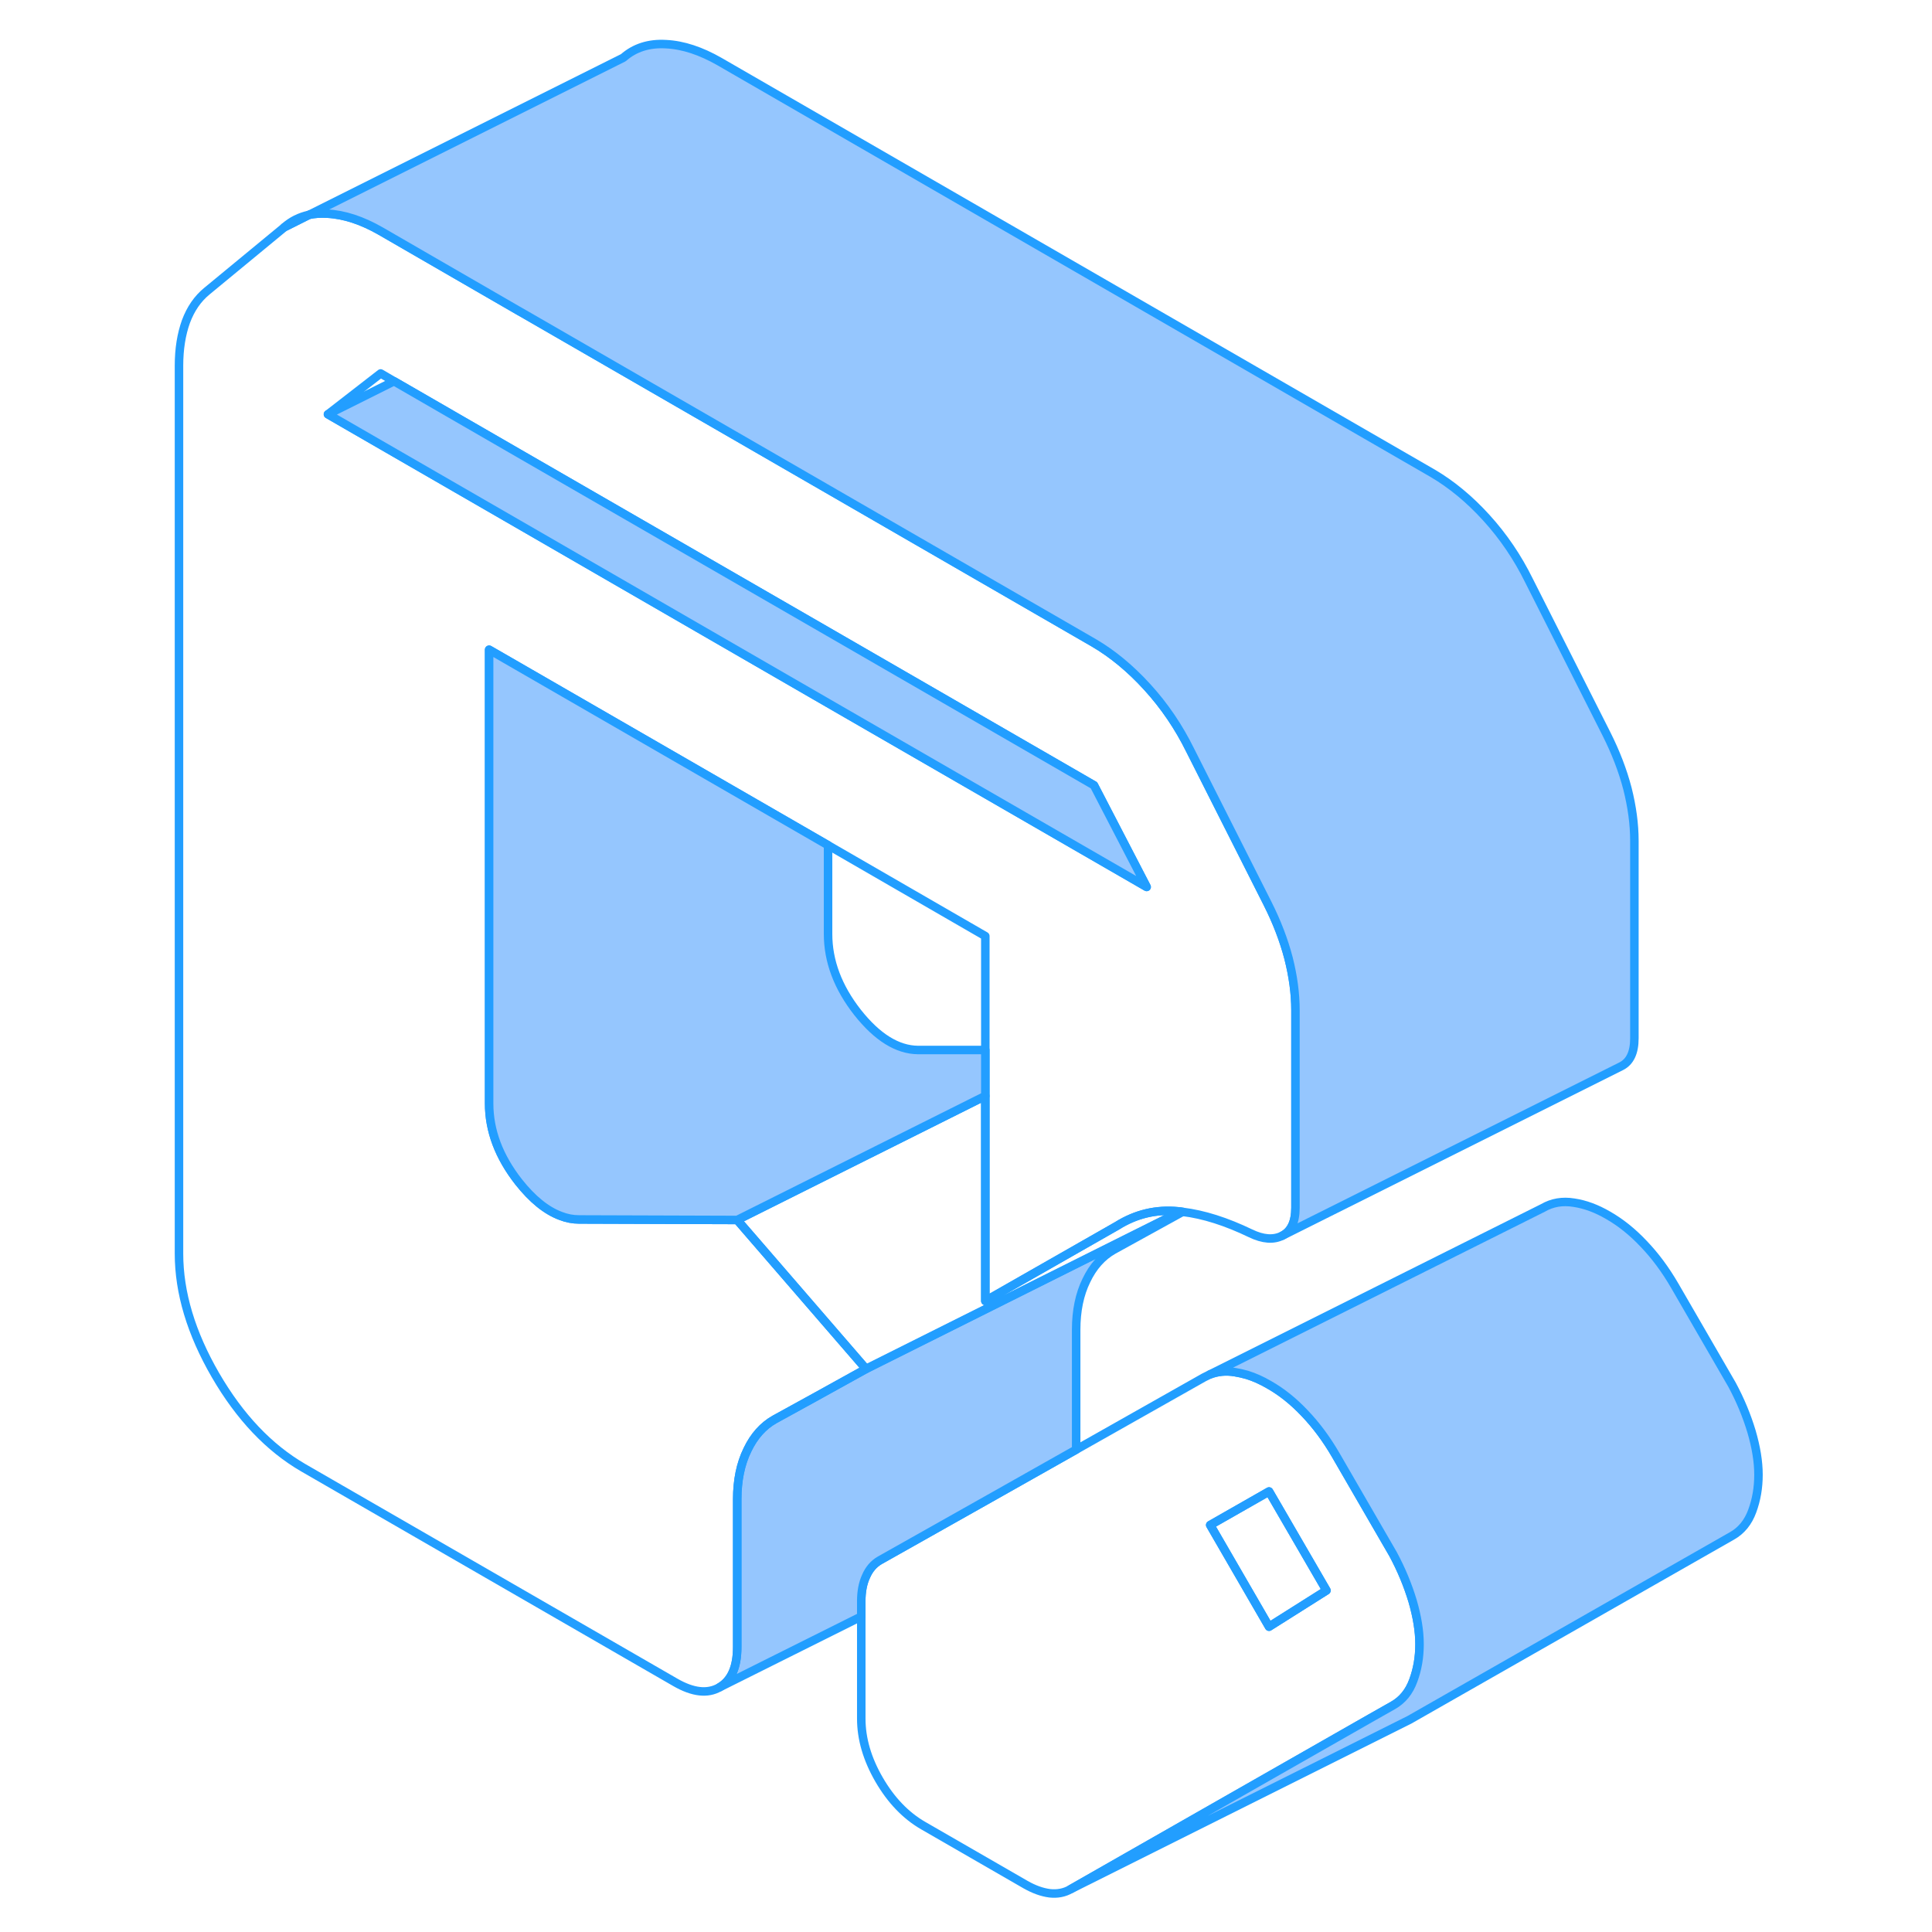 <svg width="48" height="48" viewBox="0 0 48 48" fill="none" xmlns="http://www.w3.org/2000/svg">
<g id="Frame">
<path id="Vector" d="M7.065 5.645L7.68 5.337C7.444 5.388 7.242 5.489 7.065 5.645Z" stroke="#229EFF" stroke-width="0.211" stroke-linecap="round" stroke-linejoin="round"/>
<path id="Vector_2" d="M31.529 37.055L30.067 37.889L31.529 40.415L32.956 39.514L31.529 37.055Z" stroke="#229EFF" stroke-width="0.211" stroke-linecap="round" stroke-linejoin="round"/>
<path id="Vector_3" d="M35.095 39.775C34.977 39.384 34.817 38.996 34.611 38.613L33.187 36.154C32.956 35.754 32.699 35.409 32.417 35.114C32.135 34.815 31.84 34.579 31.529 34.403C31.347 34.297 31.162 34.213 30.981 34.158C30.88 34.129 30.783 34.108 30.682 34.091C30.459 34.053 30.248 34.074 30.055 34.15L29.912 34.221L26.737 36.015L24.581 37.232L21.861 38.765C21.705 38.853 21.592 38.988 21.516 39.165C21.436 39.337 21.398 39.544 21.398 39.779V42.697C21.398 43.198 21.545 43.703 21.84 44.213C22.135 44.722 22.501 45.106 22.939 45.358L25.482 46.824C25.689 46.941 25.886 47.013 26.08 47.038C26.27 47.059 26.446 47.026 26.598 46.937L34.046 42.689L34.611 42.369C34.842 42.238 35.011 42.032 35.112 41.754C35.217 41.472 35.267 41.173 35.267 40.849C35.267 40.525 35.208 40.167 35.095 39.775ZM31.529 40.415L30.067 37.889L31.529 37.055L32.956 39.514L31.529 40.415Z" stroke="#229EFF" stroke-width="0.211" stroke-linecap="round" stroke-linejoin="round"/>
<path id="Vector_4" d="M29.381 30.108L27.663 31.055C27.381 31.215 27.154 31.468 26.99 31.813C26.821 32.158 26.737 32.567 26.737 33.038V36.015L24.581 37.232L21.861 38.764C21.706 38.853 21.592 38.988 21.516 39.164C21.436 39.337 21.398 39.544 21.398 39.779V40.162L17.874 41.922C18.169 41.754 18.316 41.421 18.316 40.92V37.249C18.316 36.777 18.4 36.369 18.569 36.023C18.733 35.678 18.96 35.426 19.242 35.266L20.232 34.722L21.516 34.011L29.331 30.104H29.335C29.335 30.104 29.364 30.104 29.381 30.108Z" fill="#95C6FE" stroke="#229EFF" stroke-width="0.211" stroke-linecap="round" stroke-linejoin="round"/>
<path id="Vector_5" d="M32.013 23.805C31.895 23.354 31.723 22.904 31.491 22.445L29.567 18.634C29.285 18.061 28.931 17.539 28.506 17.072C28.085 16.609 27.638 16.242 27.179 15.973L20.573 12.158L13.074 7.83L12.868 7.712L9.457 5.741C8.994 5.476 8.552 5.329 8.127 5.308C7.967 5.299 7.819 5.308 7.68 5.337L7.066 5.645L5.142 7.232C4.91 7.421 4.737 7.674 4.619 7.99C4.506 8.306 4.447 8.672 4.447 9.085V31.144C4.447 32.116 4.75 33.123 5.352 34.163C5.958 35.207 6.683 35.969 7.529 36.462L16.775 41.796C17.213 42.049 17.579 42.091 17.874 41.922C18.169 41.754 18.316 41.422 18.316 40.92V37.249C18.316 36.777 18.4 36.369 18.569 36.023C18.733 35.678 18.96 35.426 19.243 35.266L20.232 34.722L21.516 34.011L18.316 30.31L14.388 30.297C14.232 30.297 14.081 30.268 13.929 30.209C13.575 30.078 13.226 29.796 12.885 29.363C12.396 28.739 12.152 28.091 12.152 27.413V16.142L12.868 16.554L20.573 21L24.48 23.257V32.322L27.756 30.453C28.219 30.163 28.725 30.04 29.276 30.095C29.297 30.095 29.31 30.095 29.331 30.104H29.335C29.335 30.104 29.365 30.104 29.381 30.108C29.904 30.171 30.468 30.352 31.07 30.642C31.377 30.79 31.638 30.811 31.857 30.701C32.076 30.592 32.186 30.36 32.186 30.007V25.097C32.186 24.685 32.127 24.255 32.013 23.805ZM20.573 17.468L12.868 13.017L8.148 10.293L9.457 9.278L9.79 9.472L12.868 11.249L20.573 15.695L27.179 19.51L28.489 22.036L20.573 17.468Z" stroke="#229EFF" stroke-width="0.211" stroke-linecap="round" stroke-linejoin="round"/>
<path id="Vector_6" d="M28.488 22.036L20.573 17.468L12.867 13.017L8.147 10.293L9.79 9.472L12.867 11.249L20.573 15.695L27.179 19.51L28.488 22.036Z" fill="#95C6FE" stroke="#229EFF" stroke-width="0.211" stroke-linecap="round" stroke-linejoin="round"/>
<path id="Vector_7" d="M40.606 20.887V25.796C40.606 26.15 40.497 26.381 40.278 26.491L31.857 30.701C32.076 30.592 32.185 30.36 32.185 30.007V25.097C32.185 24.684 32.127 24.255 32.013 23.805C31.895 23.354 31.722 22.904 31.491 22.445L29.567 18.634C29.284 18.061 28.931 17.539 28.505 17.072C28.084 16.609 27.638 16.242 27.179 15.973L20.573 12.158L13.074 7.83L12.867 7.712L9.457 5.741C8.994 5.476 8.552 5.329 8.126 5.308C7.966 5.299 7.819 5.308 7.68 5.337L15.486 1.434C15.769 1.186 16.122 1.072 16.547 1.097C16.973 1.118 17.415 1.266 17.878 1.531L35.6 11.762C36.059 12.032 36.505 12.398 36.926 12.861C37.352 13.329 37.705 13.851 37.987 14.424L39.912 18.234C40.143 18.693 40.316 19.143 40.434 19.594C40.547 20.044 40.606 20.474 40.606 20.887Z" fill="#95C6FE" stroke="#229EFF" stroke-width="0.211" stroke-linecap="round" stroke-linejoin="round"/>
<path id="Vector_8" d="M43.689 36.638C43.689 36.962 43.638 37.261 43.533 37.544C43.432 37.821 43.263 38.028 43.032 38.158L35.019 42.727L26.598 46.937L34.047 42.689L34.611 42.369C34.842 42.238 35.011 42.032 35.112 41.754C35.217 41.472 35.268 41.173 35.268 40.849C35.268 40.525 35.209 40.167 35.095 39.775C34.977 39.384 34.817 38.996 34.611 38.613L33.188 36.154C32.956 35.754 32.699 35.409 32.417 35.114C32.135 34.815 31.84 34.579 31.529 34.403C31.348 34.297 31.162 34.213 30.981 34.158C30.88 34.129 30.783 34.108 30.682 34.091C30.459 34.053 30.249 34.074 30.055 34.15L38.333 30.011C38.565 29.876 38.821 29.834 39.103 29.88C39.386 29.922 39.668 30.028 39.95 30.192C40.261 30.369 40.556 30.605 40.838 30.904C41.12 31.198 41.377 31.544 41.609 31.944L43.032 34.403C43.238 34.786 43.398 35.173 43.516 35.565C43.63 35.956 43.689 36.314 43.689 36.638Z" fill="#95C6FE" stroke="#229EFF" stroke-width="0.211" stroke-linecap="round" stroke-linejoin="round"/>
<path id="Vector_9" d="M29.331 30.104L21.516 34.011L18.316 30.31L24.48 27.228V32.322L27.756 30.453C28.219 30.163 28.724 30.041 29.276 30.095C29.297 30.095 29.31 30.095 29.331 30.104Z" stroke="#229EFF" stroke-width="0.211" stroke-linecap="round" stroke-linejoin="round"/>
<path id="Vector_10" d="M24.48 26.091V27.228L18.316 30.31L14.388 30.297C14.232 30.297 14.08 30.268 13.929 30.209C13.575 30.078 13.226 29.796 12.884 29.363C12.396 28.739 12.152 28.091 12.152 27.413V16.141L12.868 16.554L20.573 21V23.203C20.573 23.88 20.817 24.529 21.305 25.152C21.794 25.771 22.295 26.082 22.809 26.087H24.48V26.091Z" fill="#95C6FE" stroke="#229EFF" stroke-width="0.211" stroke-linecap="round" stroke-linejoin="round"/>
</g>
</svg>
